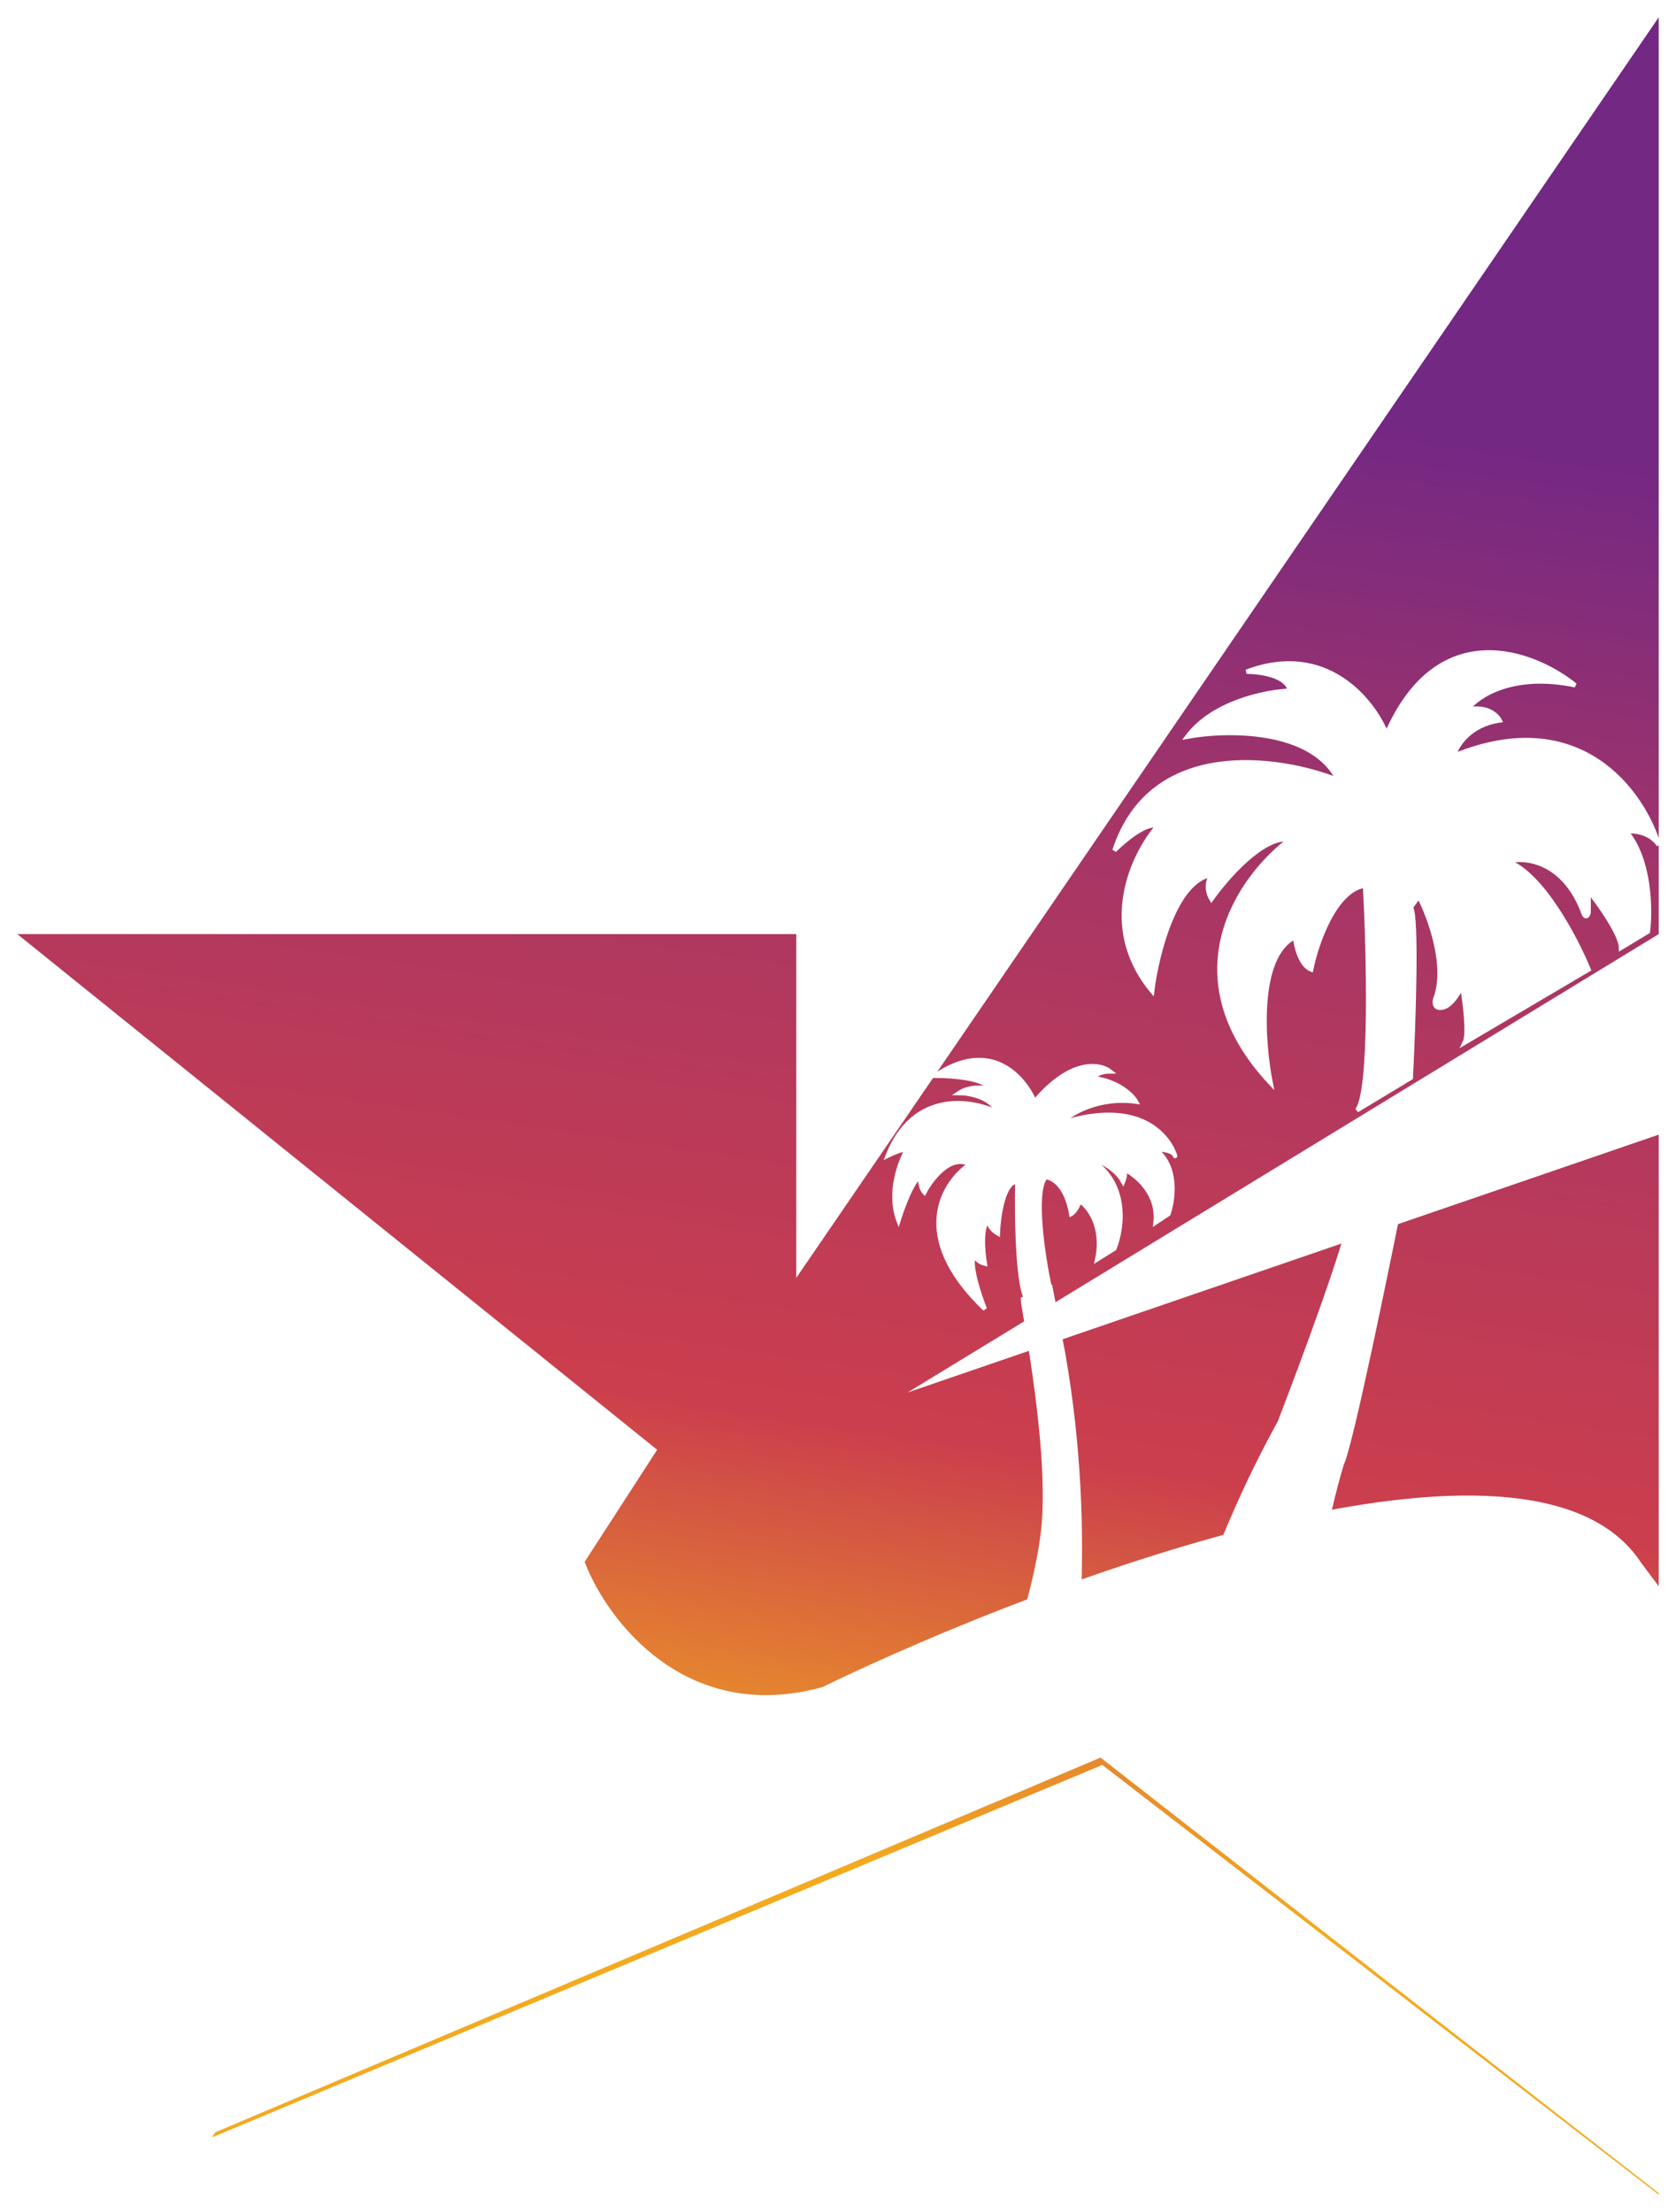 <svg width="388" height="512" viewBox="0 0 388 512" fill="none" xmlns="http://www.w3.org/2000/svg">
<g filter="url(#filter0_d_212_53)">
<path d="M384 504L384 258.632L210.102 318.316L384 212.211V0L184.339 291.789V212.211L4 212.211L152.136 331.579L49.085 490.737L255.186 404.526L384 504Z" fill="url(#paint0_linear_212_53)"/>
</g>
<path d="M115.202 387.93C128.319 389.123 154.961 402.157 175.141 414.431C180.897 417.933 194.939 426.257 211.464 414.431C254.514 387.837 348.282 344.468 378.955 383.746L384 389.883V507L254.85 406.249L47 494.214L115.202 387.93Z" fill="white" stroke="white"/>
<path d="M236.789 300.7C236.789 302.5 244.157 338.5 241.21 356.5C240.228 364 235.61 384.4 225 406H245.14C248.578 392.8 253.589 355.78 246.122 313.3L243.175 298L236.789 300.7Z" fill="white" stroke="white"/>
<path d="M314.139 257L326.614 249.48C327.238 237.156 328.111 212.007 326.614 210.002L328.485 207.496C330.98 212.3 335.222 223.788 332.228 231.308C332.02 232.143 332.103 233.689 334.099 233.188C336.095 232.686 337.842 229.637 338.465 228.175C339.089 231.726 340.087 239.329 339.089 241.334L367.782 224.415C364.871 217.313 357.053 202.357 349.069 199.349C353.02 198.305 362.044 199.224 366.535 211.255C366.743 211.882 367.283 212.759 367.782 211.255V206.242C370.277 209.375 375.267 216.394 375.267 219.402L381.505 215.642C382.129 210.629 382.004 198.973 376.515 192.456C378.178 192.247 382.004 192.581 384 195.589C380.465 183.683 366.036 162.879 336.594 174.91C337.218 172.613 340.212 167.767 347.198 166.764C346.574 165.511 344.204 163.255 339.713 164.258C342 161.124 350.192 155.61 364.663 158.618C355.099 150.889 332.976 142.325 321 169.897C317.881 162.169 307.028 148.466 288.564 155.485C291.683 155.485 298.046 156.362 298.545 159.871C293.139 160.08 280.83 162.503 274.842 170.524C283.99 168.853 303.784 168.519 309.772 180.55C296.05 175.119 266.483 170.775 258 196.843C260.287 194.545 265.485 190.201 267.98 191.203C262.366 197.678 254.257 214.389 266.733 229.428C267.772 221.073 271.972 203.987 280.455 202.483C279.832 203.318 278.958 205.616 280.455 208.122C283.99 203.109 292.556 193.334 298.545 194.336C287.317 202.691 270.725 225.668 294.178 250.734C292.307 241.334 290.81 221.407 299.792 216.895C300 218.984 301.04 223.412 303.535 224.415C304.782 218.357 309.024 205.992 316.01 204.989C316.842 220.655 317.632 252.989 314.139 257Z" fill="white" stroke="white"/>
<path d="M312.617 281.2L325 274C321.037 294 312.617 334.96 310.635 338.8C307.168 350.267 301.125 376.88 304.691 391.6L272 394C273.321 384.667 280.024 358.64 296.271 329.2C301.72 315.067 312.617 285.68 312.617 281.2Z" fill="white" stroke="white"/>
<path d="M238 301L243 298C241.5 291 239.2 276.1 242 272.5C243.5 272.5 246.8 274.2 248 281C248.333 280.833 249.2 280 250 278C252 279.333 255.6 283.9 254 291.5L258 289C260 284 261.4 272.7 251 267.5C253.167 268 258 269.9 260 273.5C260.333 272.667 260.8 270.9 260 270.5C262.833 271.833 268.3 276.2 267.5 283L270.5 281C271.667 277.667 272.7 270 267.5 266C268.833 266 271.6 266.3 272 267.5C272.5 269 269 252.5 245.5 260C247.667 257.833 254.2 253.8 263 255C262.167 253.5 259 250.3 253 249.5C253.333 249 254.6 248 257 248C254.667 246.167 247.9 245 239.5 255C237.167 249.333 229.3 240.2 216.5 249C220.333 249 228.2 249.6 229 252C227.667 251.667 224.4 251.4 222 253C224.333 253 229.4 253.9 231 257.5C225 254.5 211.5 252.3 205.5 267.5C206.5 267 208.8 266 210 266C208.333 268.833 205.6 276.1 208 282.5C209 279.333 211.4 272.9 213 272.5C213 273.333 213.2 275.2 214 276C215.667 272.833 220.1 267.1 224.5 269.5C218.333 273.667 210.4 286.2 228 303C226.667 299.667 224.3 292.5 225.5 290.5C225.667 291 226.4 292.1 228 292.5C227.5 289.5 227 283.3 229 282.5C228.833 283 229 284.3 231 285.5C231.167 281.5 232.3 273.5 235.5 273.5C235.333 282 235.6 299.4 238 301Z" fill="white" stroke="white"/>
<path d="M135 362C140.167 375.333 158.5 399.8 190.5 391C243.167 365.5 354.7 324 379.5 362L384 368V398L253 403L200.5 424.5L115 391L116 387.5L134 359.5L135 362Z" fill="white" stroke="white"/>
<defs>
<filter id="filter0_d_212_53" x="0" y="0" width="388" height="512" filterUnits="userSpaceOnUse" color-interpolation-filters="sRGB">
<feFlood flood-opacity="0" result="BackgroundImageFix"/>
<feColorMatrix in="SourceAlpha" type="matrix" values="0 0 0 0 0 0 0 0 0 0 0 0 0 0 0 0 0 0 127 0" result="hardAlpha"/>
<feOffset dy="4"/>
<feGaussianBlur stdDeviation="2"/>
<feComposite in2="hardAlpha" operator="out"/>
<feColorMatrix type="matrix" values="0 0 0 0 0 0 0 0 0 0 0 0 0 0 0 0 0 0 0.25 0"/>
<feBlend mode="normal" in2="BackgroundImageFix" result="effect1_dropShadow_212_53"/>
<feBlend mode="normal" in="SourceGraphic" in2="effect1_dropShadow_212_53" result="shape"/>
</filter>
<linearGradient id="paint0_linear_212_53" x1="155.28" y1="68.952" x2="104.079" y2="413.038" gradientUnits="userSpaceOnUse">
<stop stop-color="#732884"/>
<stop offset="0.288" stop-color="#A53567"/>
<stop offset="0.713" stop-color="#CB3E4D"/>
<stop offset="1" stop-color="#F3AA1F"/>
</linearGradient>
</defs>
</svg>
